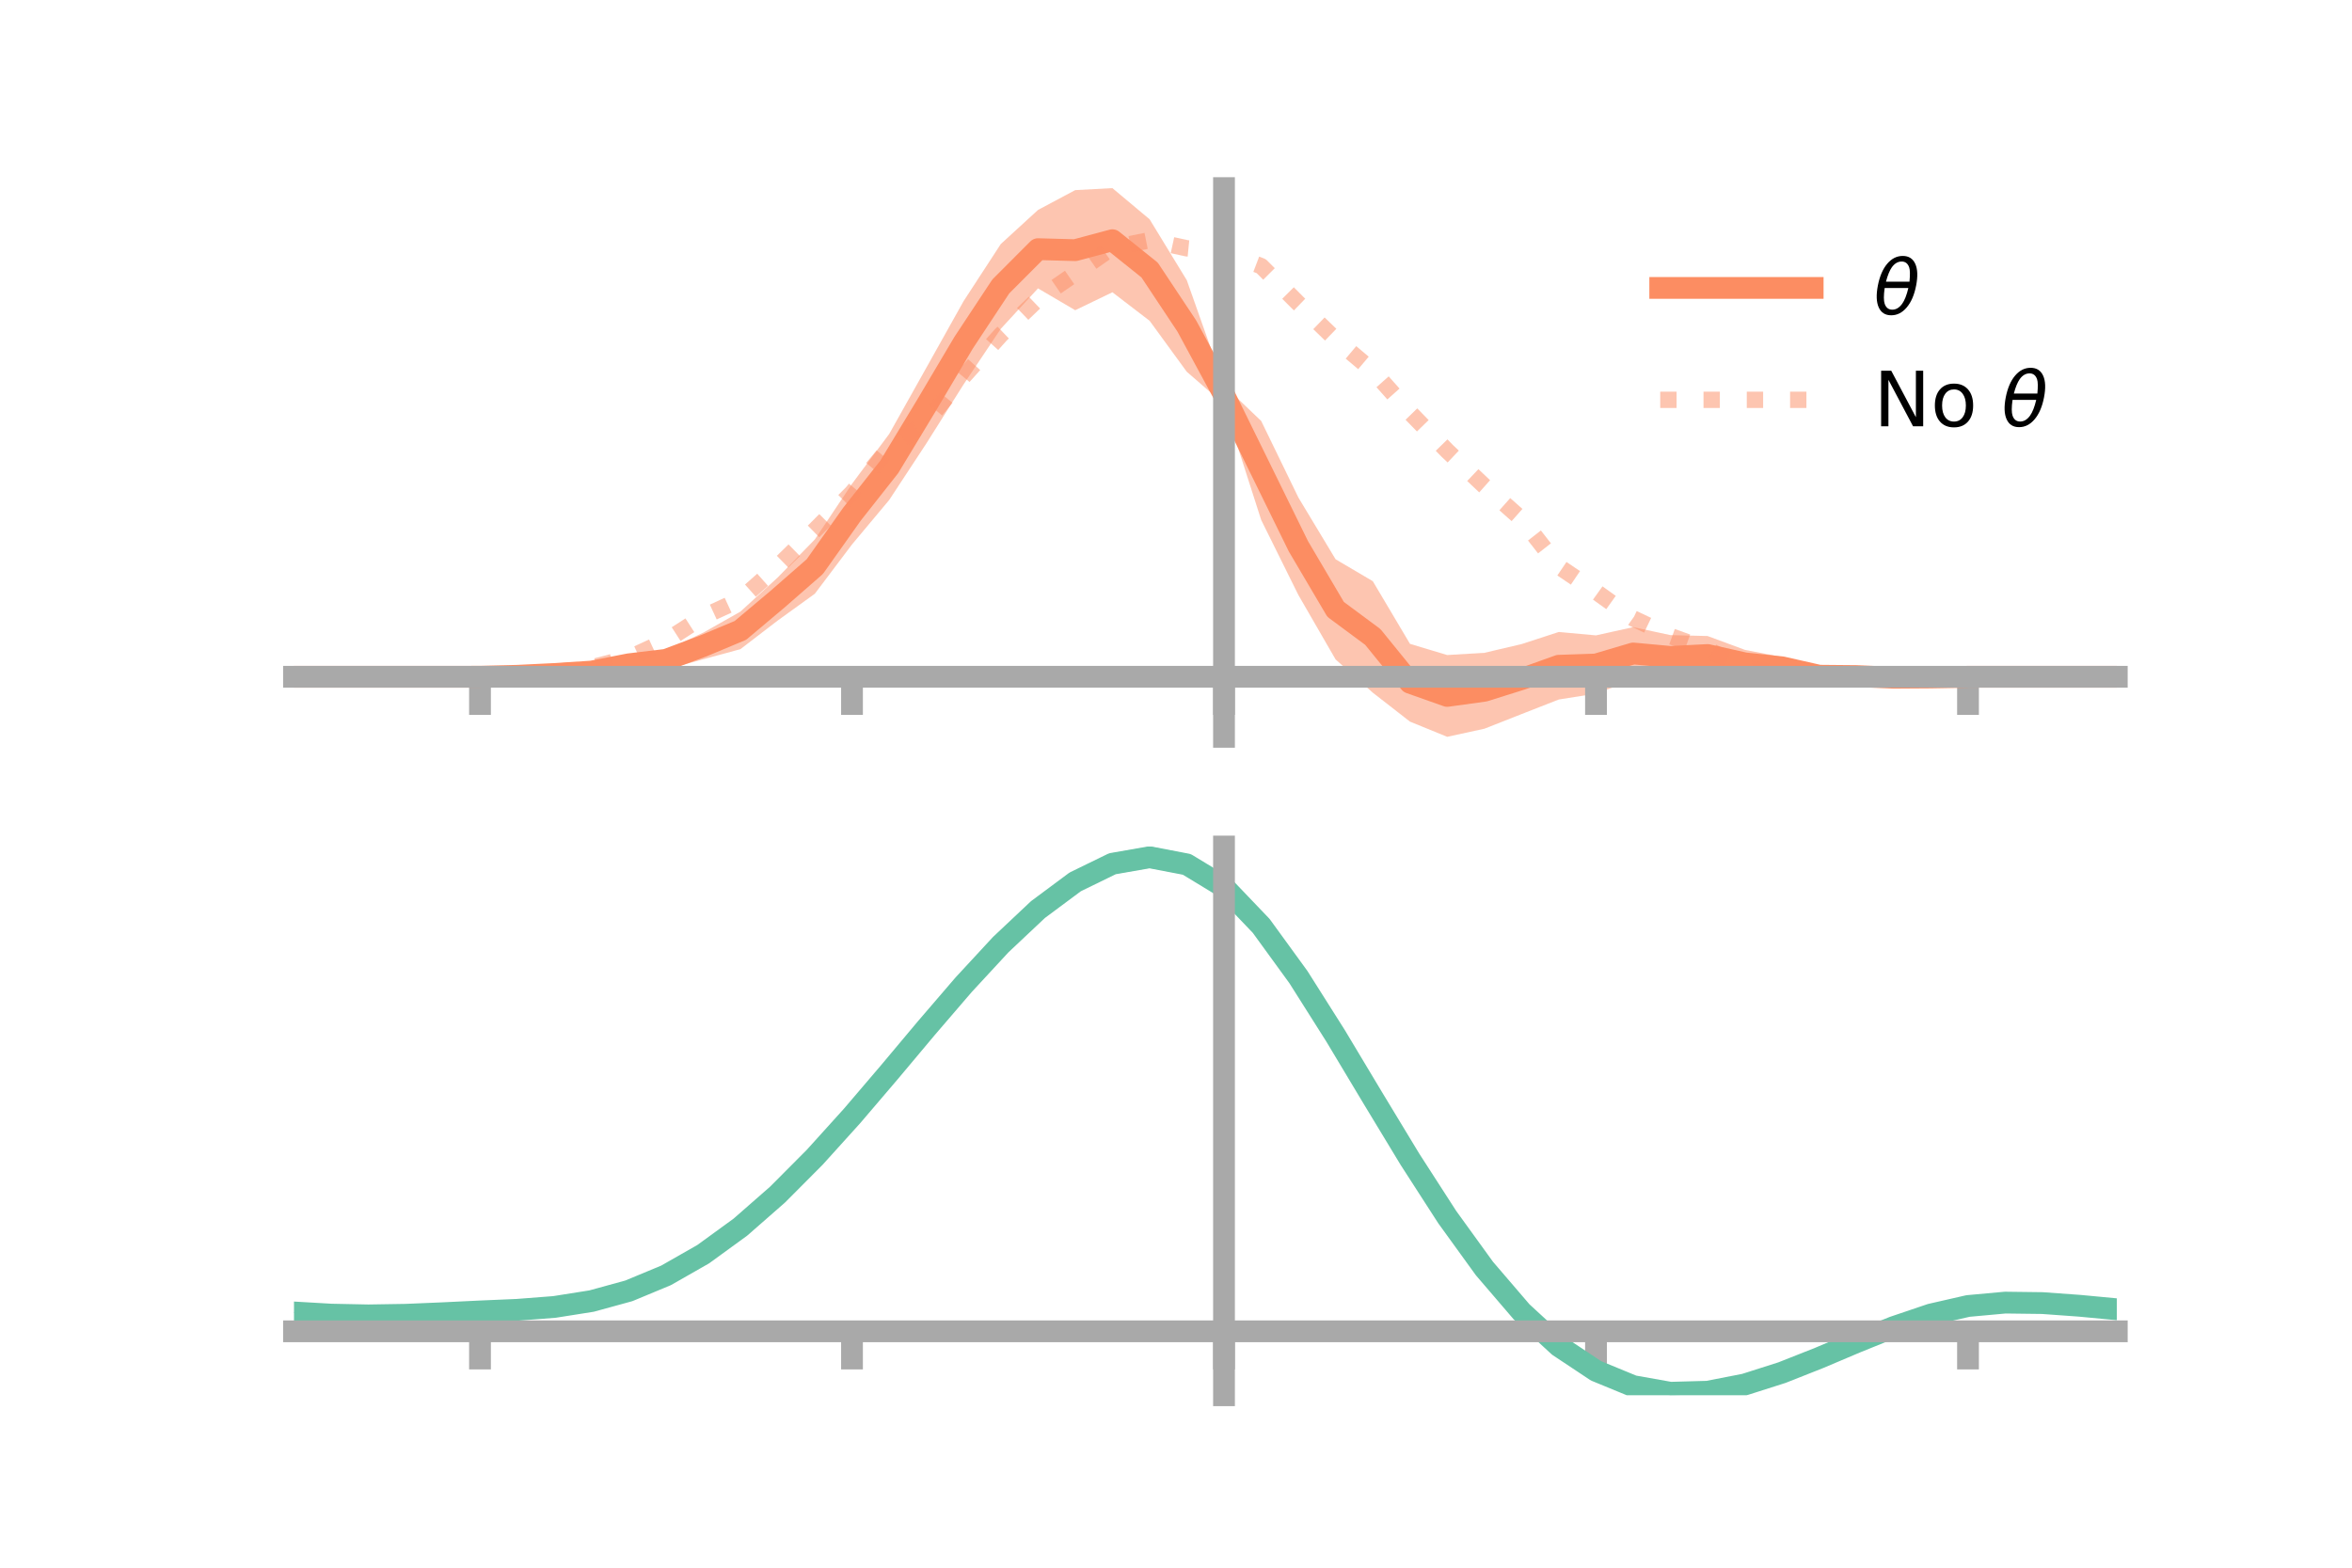 <?xml version="1.0" encoding="utf-8" standalone="no"?>
<!DOCTYPE svg PUBLIC "-//W3C//DTD SVG 1.1//EN"
  "http://www.w3.org/Graphics/SVG/1.1/DTD/svg11.dtd">
<!-- Created with matplotlib (https://matplotlib.org/) -->
<svg height="144pt" version="1.1" viewBox="0 0 216 144" width="216pt" xmlns="http://www.w3.org/2000/svg" xmlns:xlink="http://www.w3.org/1999/xlink">
 <defs>
  <style type="text/css">*{stroke-linecap:butt;stroke-linejoin:round;}</style>
 </defs>
 <g id="figure_1">
  <g id="patch_1">
   <path d="M 0 144 
L 216 144 
L 216 0 
L 0 0 
z
" style="fill:none;"/>
  </g>
  <g id="axes_1">
   <g id="patch_2">
    <path d="M 27 67.68 
L 194.4 67.68 
L 194.4 17.28 
L 27 17.28 
z
" style="fill:none;"/>
   </g>
   <g id="PolyCollection_1">
    <path clip-path="url(#p2b07b211d4)" d="M 27 62.164 
L 27 62.164 
L 30.416 62.164 
L 33.833 62.164 
L 37.249 62.164 
L 40.665 62.164 
L 44.082 62.159 
L 47.498 61.996 
L 50.914 61.642 
L 54.331 61.219 
L 57.747 60.167 
L 61.163 59.722 
L 64.58 58.115 
L 67.996 56.182 
L 71.412 53.055 
L 74.829 49.553 
L 78.245 44.441 
L 81.661 39.862 
L 85.078 33.767 
L 88.494 27.66 
L 91.91 22.415 
L 95.327 19.285 
L 98.743 17.464 
L 102.159 17.28 
L 105.576 20.142 
L 108.992 25.741 
L 112.408 35.409 
L 115.824 38.667 
L 119.241 45.702 
L 122.657 51.373 
L 126.073 53.385 
L 129.49 59.142 
L 132.906 60.168 
L 136.322 59.964 
L 139.739 59.162 
L 143.155 58.05 
L 146.571 58.363 
L 149.988 57.605 
L 153.404 58.337 
L 156.82 58.422 
L 160.237 59.689 
L 163.653 60.355 
L 167.069 61.219 
L 170.486 61.629 
L 173.902 61.989 
L 177.318 62.153 
L 180.735 62.162 
L 184.151 62.164 
L 187.567 62.164 
L 190.984 62.164 
L 194.4 62.164 
L 194.4 62.164 
L 194.4 62.164 
L 190.984 62.164 
L 187.567 62.164 
L 184.151 62.164 
L 180.735 62.169 
L 177.318 62.306 
L 173.902 62.515 
L 170.486 62.568 
L 167.069 62.918 
L 163.653 62.233 
L 160.237 62.175 
L 156.82 61.909 
L 153.404 62.345 
L 149.988 62.447 
L 146.571 63.712 
L 143.155 64.253 
L 139.739 65.591 
L 136.322 66.937 
L 132.906 67.68 
L 129.49 66.286 
L 126.073 63.626 
L 122.657 60.573 
L 119.241 54.657 
L 115.824 47.763 
L 112.408 37.115 
L 108.992 34.151 
L 105.576 29.465 
L 102.159 26.847 
L 98.743 28.495 
L 95.327 26.488 
L 91.91 30.203 
L 88.494 35.307 
L 85.078 40.725 
L 81.661 45.927 
L 78.245 50.011 
L 74.829 54.54 
L 71.412 57.008 
L 67.996 59.63 
L 64.58 60.557 
L 61.163 61.499 
L 57.747 61.871 
L 54.331 62.156 
L 50.914 62.175 
L 47.498 62.153 
L 44.082 62.166 
L 40.665 62.164 
L 37.249 62.164 
L 33.833 62.164 
L 30.416 62.164 
L 27 62.164 
z
" style="fill:#fc8d62;fill-opacity:0.5;"/>
   </g>
   <g id="matplotlib.axis_1">
    <g id="xtick_1">
     <g id="line2d_1">
      <defs>
       <path d="M 0 0 
L 0 3.5 
" id="mc9ca332271" style="stroke:#a9a9a9;stroke-width:2;"/>
      </defs>
      <g>
       <use style="fill:#a9a9a9;stroke:#a9a9a9;stroke-width:2;" x="44.082" xlink:href="#mc9ca332271" y="62.164"/>
      </g>
     </g>
    </g>
    <g id="xtick_2">
     <g id="line2d_2">
      <g>
       <use style="fill:#a9a9a9;stroke:#a9a9a9;stroke-width:2;" x="78.245" xlink:href="#mc9ca332271" y="62.164"/>
      </g>
     </g>
    </g>
    <g id="xtick_3">
     <g id="line2d_3">
      <g>
       <use style="fill:#a9a9a9;stroke:#a9a9a9;stroke-width:2;" x="112.408" xlink:href="#mc9ca332271" y="62.164"/>
      </g>
     </g>
    </g>
    <g id="xtick_4">
     <g id="line2d_4">
      <g>
       <use style="fill:#a9a9a9;stroke:#a9a9a9;stroke-width:2;" x="146.571" xlink:href="#mc9ca332271" y="62.164"/>
      </g>
     </g>
    </g>
    <g id="xtick_5">
     <g id="line2d_5">
      <g>
       <use style="fill:#a9a9a9;stroke:#a9a9a9;stroke-width:2;" x="180.735" xlink:href="#mc9ca332271" y="62.164"/>
      </g>
     </g>
    </g>
   </g>
   <g id="matplotlib.axis_2"/>
   <g id="line2d_6">
    <path clip-path="url(#p2b07b211d4)" d="M 27 62.164 
L 30.416 62.164 
L 33.833 62.164 
L 37.249 62.164 
L 40.665 62.164 
L 44.082 62.162 
L 47.498 62.075 
L 50.914 61.909 
L 54.331 61.687 
L 57.747 61.019 
L 61.163 60.61 
L 64.58 59.336 
L 67.996 57.906 
L 71.412 55.032 
L 74.829 52.046 
L 78.245 47.226 
L 81.661 42.894 
L 85.078 37.246 
L 88.494 31.483 
L 91.91 26.309 
L 95.327 22.886 
L 98.743 22.979 
L 102.159 22.064 
L 105.576 24.803 
L 108.992 29.946 
L 112.408 36.262 
L 115.824 43.215 
L 119.241 50.179 
L 122.657 55.973 
L 126.073 58.506 
L 129.49 62.714 
L 132.906 63.924 
L 136.322 63.451 
L 139.739 62.377 
L 143.155 61.152 
L 146.571 61.038 
L 149.988 60.026 
L 153.404 60.341 
L 156.82 60.166 
L 160.237 60.932 
L 163.653 61.294 
L 167.069 62.068 
L 170.486 62.099 
L 173.902 62.252 
L 177.318 62.229 
L 180.735 62.166 
L 184.151 62.164 
L 187.567 62.164 
L 190.984 62.164 
L 194.4 62.164 
" style="fill:none;stroke:#fc8d62;stroke-linecap:square;stroke-width:2;"/>
   </g>
   <g id="line2d_7">
    <path clip-path="url(#p2b07b211d4)" d="M 27 62.164 
L 30.416 62.164 
L 33.833 62.164 
L 37.249 62.164 
L 40.665 62.164 
L 44.082 62.163 
L 47.498 62.069 
L 50.914 61.751 
L 54.331 61.305 
L 57.747 60.426 
L 61.163 58.848 
L 64.58 56.646 
L 67.996 55.071 
L 71.412 52.038 
L 74.829 48.697 
L 78.245 45.266 
L 81.661 41.149 
L 85.078 38.736 
L 88.494 34.573 
L 91.91 30.761 
L 95.327 27.486 
L 98.743 25.132 
L 102.159 22.744 
L 105.576 22.064 
L 108.992 22.808 
L 112.408 23.144 
L 115.824 24.445 
L 119.241 27.872 
L 122.657 31.177 
L 126.073 34.059 
L 129.49 37.902 
L 132.906 41.412 
L 136.322 44.646 
L 139.739 47.682 
L 143.155 52.047 
L 146.571 54.355 
L 149.988 56.805 
L 153.404 58.428 
L 156.82 59.655 
L 160.237 61.39 
L 163.653 61.765 
L 167.069 61.951 
L 170.486 62.188 
L 173.902 62.321 
L 177.318 62.226 
L 180.735 62.165 
L 184.151 62.164 
L 187.567 62.164 
L 190.984 62.164 
L 194.4 62.164 
" style="fill:none;stroke:#fc8d62;stroke-dasharray:1.5,2.475;stroke-dashoffset:0;stroke-opacity:0.5;stroke-width:1.5;"/>
   </g>
   <g id="patch_3">
    <path d="M 112.408 67.68 
L 112.408 17.28 
" style="fill:none;stroke:#a9a9a9;stroke-linecap:square;stroke-linejoin:miter;stroke-width:2;"/>
   </g>
   <g id="patch_4">
    <path d="M 194.4 67.68 
L 194.4 17.28 
" style="fill:none;"/>
   </g>
   <g id="patch_5">
    <path d="M 27 62.164 
L 194.4 62.164 
" style="fill:none;stroke:#a9a9a9;stroke-linecap:square;stroke-linejoin:miter;stroke-width:2;"/>
   </g>
   <g id="patch_6">
    <path d="M 27 17.28 
L 194.4 17.28 
" style="fill:none;"/>
   </g>
   <g id="legend_1">
    <g id="line2d_8">
     <path d="M 152.47 26.449 
L 166.47 26.449 
" style="fill:none;stroke:#fc8d62;stroke-linecap:square;stroke-width:2;"/>
    </g>
    <g id="line2d_9"/>
    <g id="text_1">
     <!-- $\theta$ -->
     <g transform="translate(172.07 28.899)scale(0.07 -0.07)">
      <defs>
       <path d="M 45.516 34.672 
L 14.453 34.672 
Q 12.359 20.062 14.5 13.875 
Q 17.188 6.25 24.469 6.25 
Q 31.781 6.25 37.359 13.922 
Q 42.234 20.656 45.516 34.672 
z
M 47.016 42.969 
Q 48.344 56.844 46.625 61.719 
Q 43.953 69.438 36.766 69.438 
Q 29.297 69.438 23.828 61.812 
Q 19.531 55.672 16.156 42.969 
z
M 38.188 76.766 
Q 49.906 76.766 54.594 66.406 
Q 59.281 56.109 55.719 37.844 
Q 52.203 19.625 43.453 9.281 
Q 34.766 -1.125 23.047 -1.125 
Q 11.281 -1.125 6.641 9.281 
Q 2 19.625 5.516 37.844 
Q 9.078 56.109 17.719 66.406 
Q 26.422 76.766 38.188 76.766 
z
" id="DejaVuSans-Oblique-952"/>
      </defs>
      <use transform="translate(0 0.234)" xlink:href="#DejaVuSans-Oblique-952"/>
     </g>
    </g>
    <g id="line2d_10">
     <path d="M 152.47 36.724 
L 166.47 36.724 
" style="fill:none;stroke:#fc8d62;stroke-dasharray:1.5,2.475;stroke-dashoffset:0;stroke-opacity:0.5;stroke-width:1.5;"/>
    </g>
    <g id="line2d_11"/>
    <g id="text_2">
     <!-- No $\theta$ -->
     <g transform="translate(172.07 39.174)scale(0.07 -0.07)">
      <defs>
       <path d="M 9.812 72.906 
L 23.094 72.906 
L 55.422 11.922 
L 55.422 72.906 
L 64.984 72.906 
L 64.984 0 
L 51.703 0 
L 19.391 60.984 
L 19.391 0 
L 9.812 0 
z
" id="DejaVuSans-78"/>
       <path d="M 30.609 48.391 
Q 23.391 48.391 19.188 42.75 
Q 14.984 37.109 14.984 27.297 
Q 14.984 17.484 19.156 11.844 
Q 23.344 6.203 30.609 6.203 
Q 37.797 6.203 41.984 11.859 
Q 46.188 17.531 46.188 27.297 
Q 46.188 37.016 41.984 42.703 
Q 37.797 48.391 30.609 48.391 
z
M 30.609 56 
Q 42.328 56 49.016 48.375 
Q 55.719 40.766 55.719 27.297 
Q 55.719 13.875 49.016 6.219 
Q 42.328 -1.422 30.609 -1.422 
Q 18.844 -1.422 12.172 6.219 
Q 5.516 13.875 5.516 27.297 
Q 5.516 40.766 12.172 48.375 
Q 18.844 56 30.609 56 
z
" id="DejaVuSans-111"/>
       <path id="DejaVuSans-32"/>
      </defs>
      <use transform="translate(0 0.234)" xlink:href="#DejaVuSans-78"/>
      <use transform="translate(74.805 0.234)" xlink:href="#DejaVuSans-111"/>
      <use transform="translate(135.986 0.234)" xlink:href="#DejaVuSans-32"/>
      <use transform="translate(167.773 0.234)" xlink:href="#DejaVuSans-Oblique-952"/>
     </g>
    </g>
   </g>
  </g>
  <g id="axes_2">
   <g id="patch_7">
    <path d="M 27 128.16 
L 194.4 128.16 
L 194.4 77.76 
L 27 77.76 
z
" style="fill:none;"/>
   </g>
   <g id="PolyCollection_2">
    <path clip-path="url(#p9e2d629801)" d="M 27 120.599 
L 27 120.513 
L 30.416 120.721 
L 33.833 120.793 
L 37.249 120.733 
L 40.665 120.581 
L 44.082 120.408 
L 47.498 120.255 
L 50.914 119.985 
L 54.331 119.439 
L 57.747 118.49 
L 61.163 117.047 
L 64.58 115.058 
L 67.996 112.515 
L 71.412 109.449 
L 74.829 105.928 
L 78.245 102.053 
L 81.661 97.952 
L 85.078 93.78 
L 88.494 89.712 
L 91.91 85.936 
L 95.327 82.653 
L 98.743 80.062 
L 102.159 78.366 
L 105.576 77.76 
L 108.992 78.428 
L 112.408 80.538 
L 115.824 84.167 
L 119.241 88.939 
L 122.657 94.422 
L 126.073 100.209 
L 129.49 105.945 
L 132.906 111.33 
L 136.322 116.132 
L 139.739 120.18 
L 143.155 123.372 
L 146.571 125.668 
L 149.988 127.088 
L 153.404 127.702 
L 156.82 127.617 
L 160.237 126.964 
L 163.653 125.896 
L 167.069 124.571 
L 170.486 123.15 
L 173.902 121.794 
L 177.318 120.653 
L 180.735 119.878 
L 184.151 119.569 
L 187.567 119.617 
L 190.984 119.874 
L 194.4 120.207 
L 194.4 120.318 
L 194.4 120.318 
L 190.984 120.009 
L 187.567 119.771 
L 184.151 119.733 
L 180.735 120.048 
L 177.318 120.836 
L 173.902 122.008 
L 170.486 123.415 
L 167.069 124.891 
L 163.653 126.268 
L 160.237 127.378 
L 156.82 128.058 
L 153.404 128.16 
L 149.988 127.56 
L 146.571 126.165 
L 143.155 123.922 
L 139.739 120.82 
L 136.322 116.899 
L 132.906 112.254 
L 129.49 107.042 
L 126.073 101.488 
L 122.657 95.878 
L 119.241 90.559 
L 115.824 85.928 
L 112.408 82.408 
L 108.992 80.367 
L 105.576 79.725 
L 102.159 80.314 
L 98.743 81.949 
L 95.327 84.439 
L 91.91 87.589 
L 88.494 91.202 
L 85.078 95.087 
L 81.661 99.065 
L 78.245 102.969 
L 74.829 106.656 
L 71.412 110.004 
L 67.996 112.922 
L 64.58 115.348 
L 61.163 117.256 
L 57.747 118.653 
L 54.331 119.58 
L 50.914 120.114 
L 47.498 120.373 
L 44.082 120.514 
L 40.665 120.671 
L 37.249 120.805 
L 33.833 120.854 
L 30.416 120.787 
L 27 120.599 
z
" style="fill:#66c2a5;fill-opacity:0.5;"/>
   </g>
   <g id="matplotlib.axis_3">
    <g id="xtick_6">
     <g id="line2d_12">
      <g>
       <use style="fill:#a9a9a9;stroke:#a9a9a9;stroke-width:2;" x="44.082" xlink:href="#mc9ca332271" y="122.289"/>
      </g>
     </g>
    </g>
    <g id="xtick_7">
     <g id="line2d_13">
      <g>
       <use style="fill:#a9a9a9;stroke:#a9a9a9;stroke-width:2;" x="78.245" xlink:href="#mc9ca332271" y="122.289"/>
      </g>
     </g>
    </g>
    <g id="xtick_8">
     <g id="line2d_14">
      <g>
       <use style="fill:#a9a9a9;stroke:#a9a9a9;stroke-width:2;" x="112.408" xlink:href="#mc9ca332271" y="122.289"/>
      </g>
     </g>
    </g>
    <g id="xtick_9">
     <g id="line2d_15">
      <g>
       <use style="fill:#a9a9a9;stroke:#a9a9a9;stroke-width:2;" x="146.571" xlink:href="#mc9ca332271" y="122.289"/>
      </g>
     </g>
    </g>
    <g id="xtick_10">
     <g id="line2d_16">
      <g>
       <use style="fill:#a9a9a9;stroke:#a9a9a9;stroke-width:2;" x="180.735" xlink:href="#mc9ca332271" y="122.289"/>
      </g>
     </g>
    </g>
   </g>
   <g id="matplotlib.axis_4"/>
   <g id="line2d_17">
    <path clip-path="url(#p9e2d629801)" d="M 27 120.556 
L 30.416 120.754 
L 33.833 120.824 
L 37.249 120.769 
L 40.665 120.626 
L 44.082 120.461 
L 47.498 120.314 
L 50.914 120.05 
L 54.331 119.509 
L 57.747 118.572 
L 61.163 117.152 
L 64.58 115.203 
L 67.996 112.718 
L 71.412 109.726 
L 74.829 106.292 
L 78.245 102.511 
L 81.661 98.508 
L 85.078 94.433 
L 88.494 90.457 
L 91.91 86.763 
L 95.327 83.546 
L 98.743 81.006 
L 102.159 79.34 
L 105.576 78.742 
L 108.992 79.398 
L 112.408 81.473 
L 115.824 85.047 
L 119.241 89.749 
L 122.657 95.15 
L 126.073 100.849 
L 129.49 106.493 
L 132.906 111.792 
L 136.322 116.515 
L 139.739 120.5 
L 143.155 123.647 
L 146.571 125.917 
L 149.988 127.324 
L 153.404 127.931 
L 156.82 127.837 
L 160.237 127.171 
L 163.653 126.082 
L 167.069 124.731 
L 170.486 123.283 
L 173.902 121.901 
L 177.318 120.744 
L 180.735 119.963 
L 184.151 119.651 
L 187.567 119.694 
L 190.984 119.941 
L 194.4 120.263 
" style="fill:none;stroke:#66c2a5;stroke-linecap:square;stroke-width:2;"/>
   </g>
   <g id="patch_8">
    <path d="M 112.408 128.16 
L 112.408 77.76 
" style="fill:none;stroke:#a9a9a9;stroke-linecap:square;stroke-linejoin:miter;stroke-width:2;"/>
   </g>
   <g id="patch_9">
    <path d="M 194.4 128.16 
L 194.4 77.76 
" style="fill:none;"/>
   </g>
   <g id="patch_10">
    <path d="M 27 122.289 
L 194.4 122.289 
" style="fill:none;stroke:#a9a9a9;stroke-linecap:square;stroke-linejoin:miter;stroke-width:2;"/>
   </g>
   <g id="patch_11">
    <path d="M 27 77.76 
L 194.4 77.76 
" style="fill:none;"/>
   </g>
  </g>
 </g>
 <defs>
  <clipPath id="p2b07b211d4">
   <rect height="50.4" width="167.4" x="27" y="17.28"/>
  </clipPath>
  <clipPath id="p9e2d629801">
   <rect height="50.4" width="167.4" x="27" y="77.76"/>
  </clipPath>
 </defs>
</svg>
